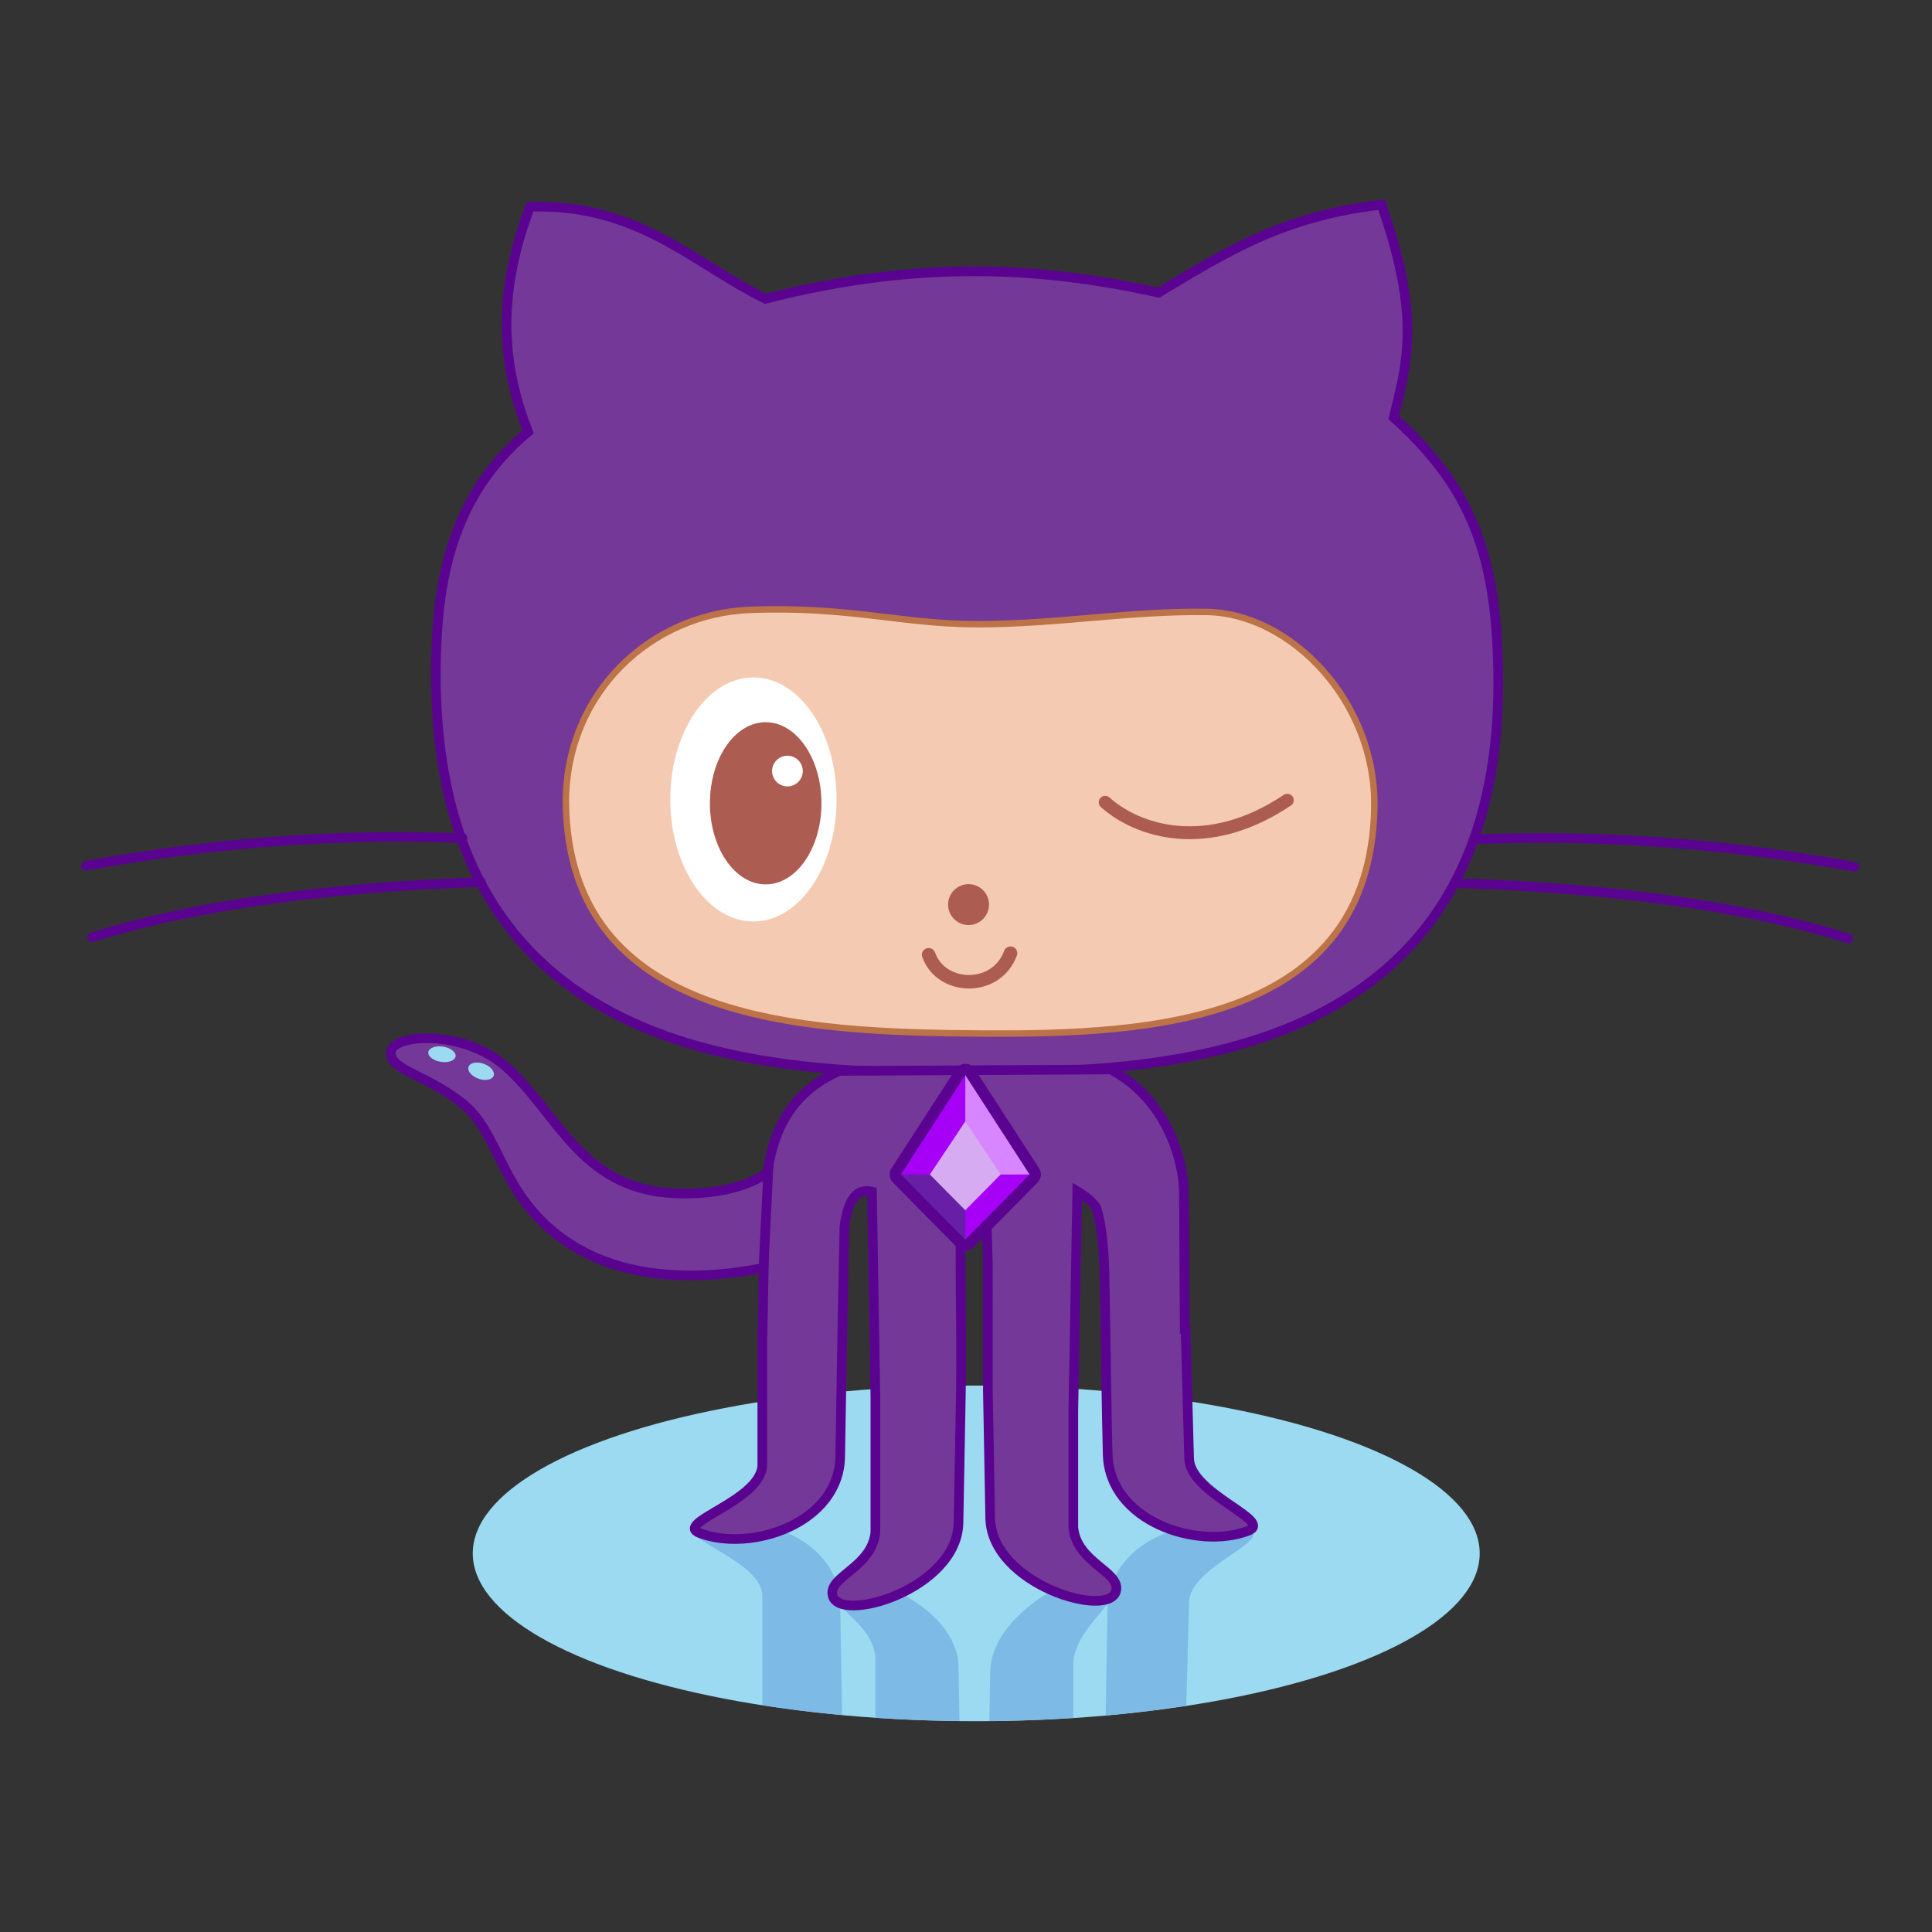 <?xml version="1.0" encoding="UTF-8" standalone="no"?>
<!-- Created with Inkscape (http://www.inkscape.org/) -->

<svg
   xmlns:dc="http://purl.org/dc/elements/1.1/"
   xmlns:cc="http://creativecommons.org/ns#"
   xmlns:rdf="http://www.w3.org/1999/02/22-rdf-syntax-ns#"
   xmlns:svg="http://www.w3.org/2000/svg"
   xmlns="http://www.w3.org/2000/svg"
   xmlns:sodipodi="http://sodipodi.sourceforge.net/DTD/sodipodi-0.dtd"
   xmlns:inkscape="http://www.inkscape.org/namespaces/inkscape"
   id="svg2"
   version="1.1"
   inkscape:version="0.91 r13725"
   width="300"
   height="300"
   viewBox="0 0 300 300"
   sodipodi:docname="ic_contribution.svg">
  <rect x="0" y="0" width="300" height="300" fill="#333333" stroke="none"/>
  <defs
     id="defs6" />
  <sodipodi:namedview
     pagecolor="#ffffff"
     bordercolor="#666666"
     borderopacity="1"
     objecttolerance="10"
     gridtolerance="10"
     guidetolerance="10"
     inkscape:pageopacity="0"
     inkscape:pageshadow="2"
     inkscape:window-width="1920"
     inkscape:window-height="1023"
     id="namedview4"
     showgrid="false"
     inkscape:zoom="2.2250293"
     inkscape:cx="266.70384"
     inkscape:cy="161.63273"
     inkscape:window-x="0"
     inkscape:window-y="27"
     inkscape:window-maximized="1"
     inkscape:current-layer="svg2" />
  <ellipse
     style="fill:#9cdaf1;fill-rule:evenodd;stroke:none;stroke-width:1px;stroke-linecap:butt;stroke-linejoin:miter;stroke-opacity:1;fill-opacity:1"
     id="path3344"
     cx="151.589"
     cy="241.208"
     rx="78.178"
     ry="26.059" />
  <path
     style="fill:#743998;fill-opacity:1;fill-rule:evenodd;stroke:#5a0391;stroke-width:1.5;stroke-linecap:butt;stroke-linejoin:miter;stroke-opacity:1;stroke-miterlimit:4;stroke-dasharray:none"
     d="m 82.309,32.097 c -5.548,14.621 -4.031,25.388 -0.318,34.958 -11.919,9.981 -14.167,23.205 -14.301,36.547 -0.633,63.064 54.213,63.233 84.534,62.924 24.908,-0.254 81.66,0.226 80.403,-62.606 -0.355,-17.733 -4.109,-28.205 -16.208,-39.089 1.892,-7.984 4.407,-15.22 -1.907,-33.051 -15.751,1.834 -24.502,7.661 -34.64,13.665 -17.53,-3.895 -36.747,-5.261 -61.017,0.953 C 107.438,40.758 99.096,31.603 82.309,32.097 Z"
     id="path3338"
     inkscape:connector-curvature="0"
     sodipodi:nodetypes="ccsssccccc" />
  <path
     style="fill:#7dbbe6;fill-opacity:1;fill-rule:evenodd;stroke:none;stroke-width:1.5;stroke-linecap:butt;stroke-linejoin:miter;stroke-miterlimit:4;stroke-dasharray:none;stroke-opacity:1"
     d="M 113.6 236.271 C 111.837 236.317 110.151 236.616 108.67 237.178 C 104.522 238.752 117.855 242.06 118.371 247.557 L 118.371 264.762 A 78.178 26.059 0 0 0 130.76 266.297 L 130.467 249.311 C 129.71 248.45 129.244 247.626 129.445 246.721 C 129.519 246.389 129.699 246.124 129.949 245.908 C 127.924 239.504 120.223 236.1 113.6 236.271 z M 129.949 245.908 C 130.259 246.889 130.444 247.935 130.463 249.055 L 130.467 249.311 C 132.217 251.301 135.547 253.485 135.932 257.318 L 135.932 266.738 A 78.178 26.059 0 0 0 148.99 267.225 L 148.836 258.816 C 148.66 249.223 133.059 243.223 129.949 245.908 z M 188.873 236.629 C 182.668 236.468 175.529 239.464 172.973 245.139 C 173.118 245.307 173.229 245.5 173.281 245.736 C 173.499 246.718 172.919 247.789 172.029 248.975 C 172.02 249.121 172.004 249.265 172 249.414 C 171.853 254.781 171.741 263.138 171.699 266.377 A 78.178 26.059 0 0 0 184.203 264.857 L 184.648 248.748 C 184.801 243.23 197.941 239.109 193.793 237.535 C 192.312 236.973 190.63 236.674 188.873 236.629 z M 172.029 248.975 C 172.119 247.586 172.447 246.305 172.973 245.139 C 170.387 242.139 153.94 249.725 153.76 259.541 L 153.619 267.244 A 78.178 26.059 0 0 0 166.664 266.754 L 166.664 258.043 C 167.035 254.348 170.199 251.414 172.029 248.975 z "
     id="path4260" />
  <path
     style="fill:#743998;fill-rule:evenodd;stroke:#5a0391;stroke-width:1.5;stroke-linecap:butt;stroke-linejoin:miter;stroke-opacity:1;fill-opacity:1;stroke-miterlimit:4;stroke-dasharray:none"
     d="m 172.469,166.066 -42.145,0.225 c -11.729,5.125 -11.489,16.881 -11.619,24.226 l -0.28,15.775 0,0.422 -0.055,0 0,20.975 c -0.516,5.496 -13.849,8.805 -9.701,10.379 7.901,2.999 21.614,-1.501 21.793,-11.877 l 0.338,-19.588 0.318,-16.031 c 0.543,-4.495 2.044,-6.12 4.281,-5.533 l 0.531,31.934 0,20.955 c -0.551,5.491 -7.311,6.805 -6.645,9.805 0.989,4.449 19.358,-0.937 19.549,-11.303 l 0.359,-19.568 c 0.202,-11.618 -0.346,-23.254 0.195,-34.864 0.042,-0.927 3.396,-1.023 3.596,0 l 0.407,14.27 0.008,19.871 0.359,19.566 c 0.191,10.365 18.56,15.754 19.549,11.305 0.667,-3 -6.094,-4.316 -6.645,-9.807 l 0,-18.154 0.617,-34.084 c 0,0 2.637,1.551 3.027,2.827 0.96,3.146 1.147,7.767 1.182,9.8 0.035,2.033 0.174,8.747 0.174,8.747 0,0 0.159,13.005 0.336,19.495 0.284,10.374 13.892,14.877 21.793,11.879 4.148,-1.574 -8.993,-5.695 -9.145,-11.213 l -0.556,-20.14 -0.129,-0.002 -0.135,-21.449 c -0.139,-4.938 -2.687,-14.218 -11.359,-18.842 z"
     id="path3340"
     inkscape:connector-curvature="0"
     sodipodi:nodetypes="ccsccccsccccccscccccccscccszcsssccccc" />
  <path
     style="fill:#743998;fill-rule:evenodd;stroke:#5a0391;stroke-width:1.5;stroke-linecap:butt;stroke-linejoin:miter;stroke-opacity:1;fill-opacity:1;stroke-miterlimit:4;stroke-dasharray:none"
     d="m 119.289,182.024 c -2.954,2.105 -7.96,3.63 -15.052,3.252 -14.214,-0.935 -17.697,-12.602 -25.742,-19.703 -6.443,-5.687 -17.467,-5.121 -17.797,-2.225 -0.324,2.843 5.843,3.565 11.441,8.263 5.715,4.796 5.632,14.59 16.394,21.552 8.083,5.23 19.024,5.9 30.024,3.72 z"
     id="path3342"
     inkscape:connector-curvature="0"
     sodipodi:nodetypes="ccsssscc" />
  <path
     style="fill:#f4cbb2;fill-opacity:1;fill-rule:evenodd;stroke:#bc7347;stroke-width:1px;stroke-linecap:butt;stroke-linejoin:miter;stroke-opacity:1"
     d="m 151.748,96.928 c -11.77,-0.011 -19.888,-2.82 -35.275,-2.225 -15.387,0.596 -28.59,12.815 -28.602,29.873 0.399,34.052 36.219,35.742 64.831,35.911 26.167,0.155 59.976,-1.712 60.699,-34.958 0.361,-16.584 -12.973,-30.321 -26.059,-30.508 -11.88,-0.17 -23.294,1.919 -35.593,1.907 z"
     id="path3365"
     inkscape:connector-curvature="0"
     sodipodi:nodetypes="szcssss" />
  <path
     style="fill:none;fill-rule:evenodd;stroke:#ad5c51;stroke-width:2;stroke-linecap:round;stroke-linejoin:round;stroke-miterlimit:4;stroke-dasharray:none;stroke-opacity:1"
     d="m 171.61,124.576 c 5.024,4.508 15.837,8.025 28.284,-0.318"
     id="path3369"
     inkscape:connector-curvature="0"
     sodipodi:nodetypes="cc" />
  <circle
     style="fill:#ad5c51;fill-rule:evenodd;stroke:none;stroke-width:1px;stroke-linecap:butt;stroke-linejoin:miter;stroke-opacity:1;fill-opacity:1"
     id="path3371"
     cx="150.397"
     cy="140.466"
     r="3.178" />
  <path
     style="fill:none;fill-rule:evenodd;stroke:#ad5c51;stroke-width:2.1;stroke-linecap:round;stroke-linejoin:round;stroke-miterlimit:4;stroke-dasharray:none;stroke-opacity:1"
     d="m 144.2,148.252 c 1.957,5.511 10.5,5.757 12.712,-0.238"
     id="path3373"
     inkscape:connector-curvature="0"
     sodipodi:nodetypes="cc" />
  <ellipse
     style="fill:#ffffff;fill-opacity:1;fill-rule:evenodd;stroke:none;stroke-width:1px;stroke-linecap:butt;stroke-linejoin:miter;stroke-opacity:1"
     id="path3375"
     cx="116.989"
     cy="124.139"
     rx="12.91"
     ry="18.949" />
  <ellipse
     style="fill:#ad5c51;fill-opacity:1;fill-rule:evenodd;stroke:none;stroke-width:1px;stroke-linecap:butt;stroke-linejoin:miter;stroke-opacity:1"
     id="path3375-3"
     cx="118.896"
     cy="124.735"
     rx="8.66"
     ry="12.593" />
  <circle
     style="fill:#ffffff;fill-opacity:1;stroke:none"
     id="path4192"
     cx="122.272"
     cy="119.73"
     r="2.383" />
  <path
     style="fill:none;fill-rule:evenodd;stroke:#5a0391;stroke-width:1.5;stroke-linecap:round;stroke-linejoin:round;stroke-opacity:1;stroke-miterlimit:4;stroke-dasharray:none"
     d="m 71.822,130.138 c -20.129,-0.75 -39.193,0.803 -58.475,4.29"
     id="path4194"
     inkscape:connector-curvature="0"
     sodipodi:nodetypes="cc" />
  <path
     style="fill:none;fill-rule:evenodd;stroke:#5a0391;stroke-width:1.5;stroke-linecap:round;stroke-linejoin:round;stroke-miterlimit:4;stroke-dasharray:none;stroke-opacity:1"
     d="m 74.682,136.97 c -23.556,0.79 -44.432,3.553 -60.381,8.581"
     id="path4196"
     inkscape:connector-curvature="0"
     sodipodi:nodetypes="cc" />
  <path
     sodipodi:nodetypes="cc"
     inkscape:connector-curvature="0"
     id="path4208"
     d="m 229.477,130.306 c 20.129,-0.75 39.193,0.803 58.475,4.29"
     style="fill:none;fill-rule:evenodd;stroke:#5a0391;stroke-width:1.5;stroke-linecap:round;stroke-linejoin:round;stroke-miterlimit:4;stroke-dasharray:none;stroke-opacity:1" />
  <path
     sodipodi:nodetypes="cc"
     inkscape:connector-curvature="0"
     id="path4210"
     d="m 226.617,137.139 c 23.556,0.79 44.432,3.553 60.381,8.581"
     style="fill:none;fill-rule:evenodd;stroke:#5a0391;stroke-width:1.5;stroke-linecap:round;stroke-linejoin:round;stroke-miterlimit:4;stroke-dasharray:none;stroke-opacity:1" />
  <path
     inkscape:connector-curvature="0"
     style="fill:none;fill-opacity:1;fill-rule:evenodd;stroke:#5a0391;stroke-width:3.516;stroke-linecap:round;stroke-linejoin:round;stroke-miterlimit:4;stroke-dasharray:none;stroke-opacity:1"
     d="m 149.886,166.942 -9.989,15.434 9.989,10.112 9.989,-10.112 -9.989,-15.434 z"
     id="path7718" />
  <path
     inkscape:export-ydpi="43"
     inkscape:export-xdpi="43"
     inkscape:export-filename="/home/joker/Project/Satanasoft/Satanasoft-WebSite/img/logotype.png"
     sodipodi:nodetypes="cccc"
     inkscape:connector-curvature="0"
     id="path4349"
     d="m 159.874,182.376 -9.989,10.112 0,-10.112 z"
     style="fill:#a700f6;fill-opacity:1;fill-rule:evenodd;stroke:none;stroke-width:0.76;stroke-linecap:butt;stroke-linejoin:miter;stroke-miterlimit:4;stroke-dasharray:none;stroke-opacity:1" />
  <path
     inkscape:export-ydpi="43"
     inkscape:export-xdpi="43"
     inkscape:export-filename="/home/joker/Project/Satanasoft/Satanasoft-WebSite/img/logotype.png"
     style="fill:#661fa5;fill-opacity:1;fill-rule:evenodd;stroke:none;stroke-width:0.76;stroke-linecap:butt;stroke-linejoin:miter;stroke-miterlimit:4;stroke-dasharray:none;stroke-opacity:1"
     d="m 139.897,182.376 9.989,10.112 0,-10.112 z"
     id="path4351"
     inkscape:connector-curvature="0"
     sodipodi:nodetypes="cccc" />
  <path
     inkscape:export-ydpi="43"
     inkscape:export-xdpi="43"
     inkscape:export-filename="/home/joker/Project/Satanasoft/Satanasoft-WebSite/img/logotype.png"
     style="fill:#d786ff;fill-opacity:1;fill-rule:evenodd;stroke:none;stroke-width:0.76;stroke-linecap:butt;stroke-linejoin:miter;stroke-miterlimit:4;stroke-dasharray:none;stroke-opacity:1"
     d="m 159.874,182.376 -9.989,-15.434 0,15.434 z"
     id="path4353"
     inkscape:connector-curvature="0"
     sodipodi:nodetypes="cccc" />
  <path
     inkscape:export-ydpi="43"
     inkscape:export-xdpi="43"
     inkscape:export-filename="/home/joker/Project/Satanasoft/Satanasoft-WebSite/img/logotype.png"
     sodipodi:nodetypes="cccc"
     inkscape:connector-curvature="0"
     id="path4355"
     d="m 139.897,182.376 9.989,-15.434 0,15.434 z"
     style="fill:#a700f6;fill-opacity:1;fill-rule:evenodd;stroke:none;stroke-width:0.76;stroke-linecap:butt;stroke-linejoin:miter;stroke-miterlimit:4;stroke-dasharray:none;stroke-opacity:1" />
  <path
     inkscape:export-ydpi="43"
     inkscape:export-xdpi="43"
     inkscape:export-filename="/home/joker/Project/Satanasoft/Satanasoft-WebSite/img/logotype.png"
     style="fill:#d7abf2;fill-opacity:1;fill-rule:evenodd;stroke:none;stroke-width:0.76;stroke-linecap:butt;stroke-linejoin:miter;stroke-miterlimit:4;stroke-dasharray:none;stroke-opacity:1"
     d="m 148.264,176.576 -3.873,5.8 5.251,5.303 0.244,0.256 0.244,-0.256 5.248,-5.303 -3.869,-5.8 -1.624,-2.449 z"
     id="path4357"
     inkscape:connector-curvature="0"
     sodipodi:nodetypes="ccccccccc" />
  <ellipse
     style="fill:#9cdaf1;fill-opacity:1;fill-rule:evenodd;stroke:none;stroke-width:1px;stroke-linecap:butt;stroke-linejoin:miter;stroke-opacity:1"
     id="path3344-3"
     cx="93.681"
     cy="150.861"
     rx="2.145"
     ry="1.192"
     transform="matrix(0.987,0.158,-0.158,0.987,0,0)" />
  <ellipse
     ry="1.246"
     rx="2.056"
     cy="121.975"
     cx="154.168"
     id="ellipse4303"
     style="fill:#9cdaf1;fill-opacity:1;fill-rule:evenodd;stroke:none;stroke-width:1px;stroke-linecap:butt;stroke-linejoin:miter;stroke-opacity:1"
     transform="matrix(0.911,0.412,-0.539,0.843,0,0)" />
</svg>
